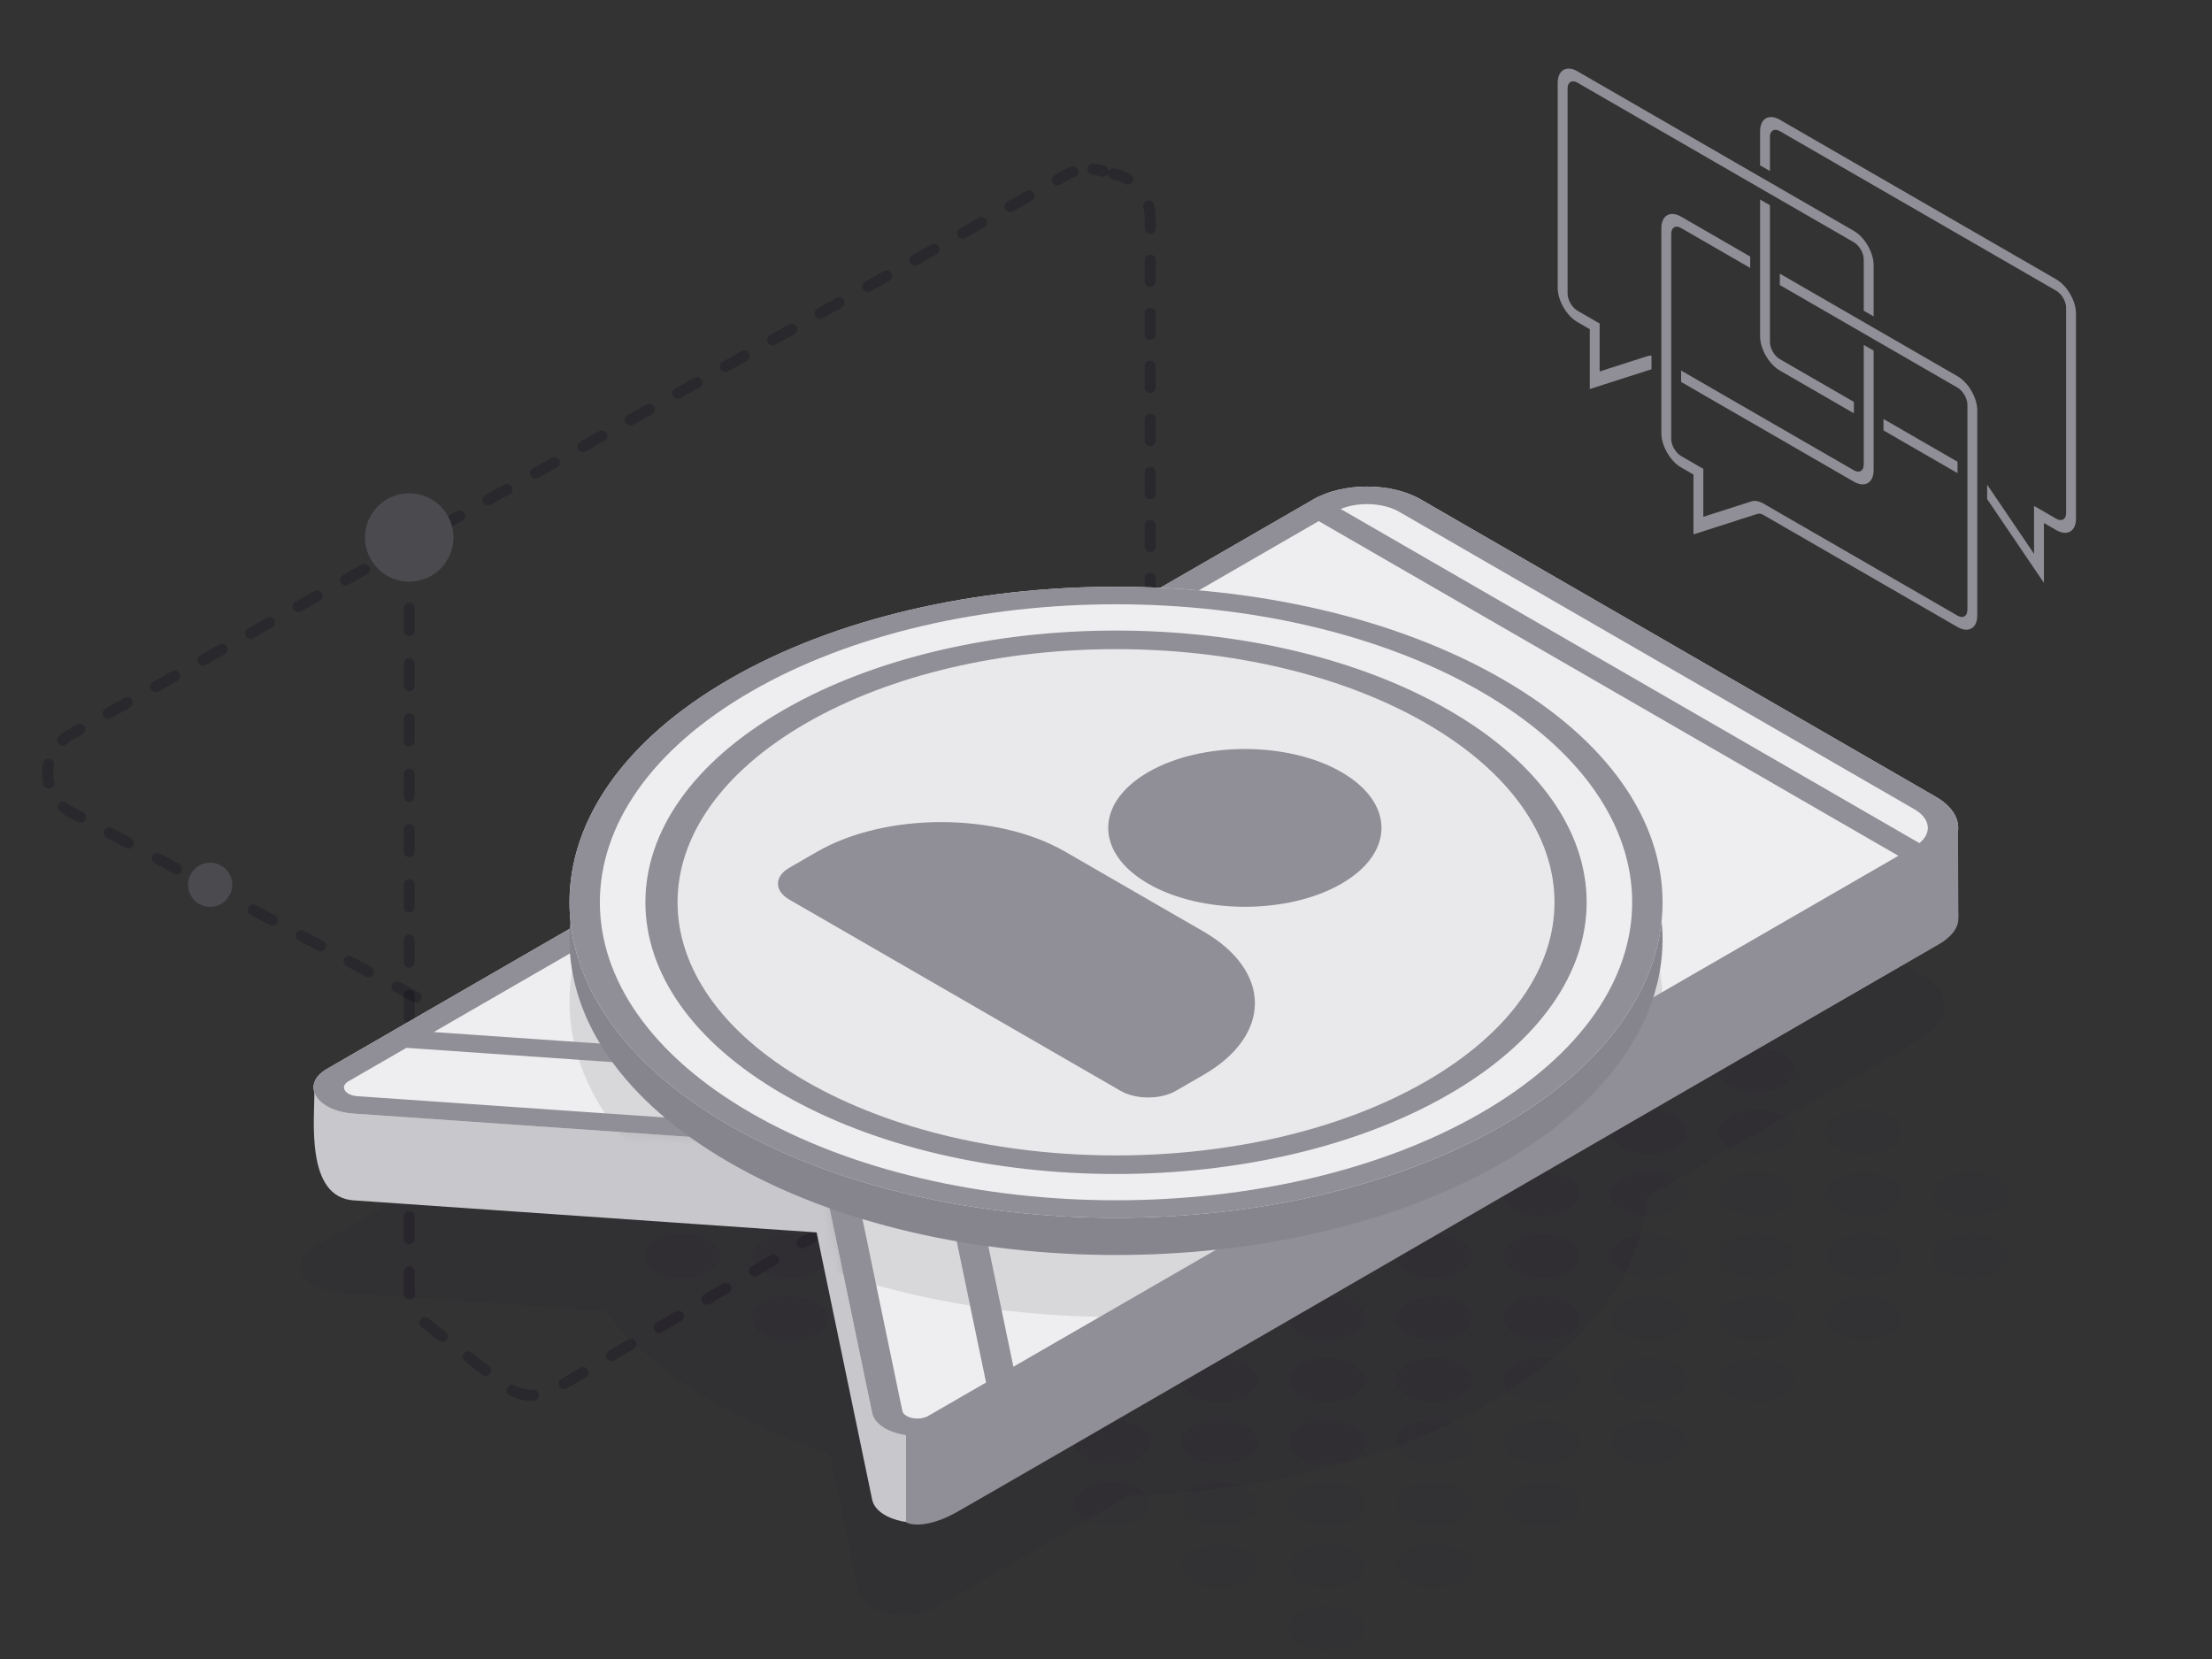 <svg width="200" height="150" viewBox="0 0 200 150" fill="none" xmlns="http://www.w3.org/2000/svg">
<rect x="0" y="0" width="200" height="150" fill="#333333" stroke="none"/>
<g clip-path="url(#clip0_626_8773)">
<path d="M103.5 58.067C103.5 58.343 103.724 58.567 104 58.567C104.276 58.567 104.5 58.343 104.5 58.067H103.5ZM100.995 15.803L100.871 16.288L100.995 15.803ZM6.353 66.426L6.598 66.862L6.353 66.426ZM6.423 73.438L6.659 72.998L6.423 73.438ZM96.468 15.787L96.713 16.223L96.468 15.787ZM99.423 15.399L99.299 15.884L99.423 15.399ZM53.477 98.095C53.234 97.964 52.931 98.056 52.8 98.299C52.67 98.542 52.761 98.846 53.005 98.976L53.477 98.095ZM50.404 97.582C50.647 97.712 50.95 97.621 51.081 97.377C51.211 97.134 51.12 96.831 50.876 96.7L50.404 97.582ZM49.142 95.771C48.899 95.64 48.596 95.732 48.465 95.975C48.335 96.219 48.426 96.522 48.67 96.652L49.142 95.771ZM46.069 95.258C46.312 95.388 46.615 95.297 46.746 95.053C46.876 94.81 46.785 94.507 46.541 94.376L46.069 95.258ZM44.807 93.447C44.564 93.317 44.261 93.408 44.13 93.651C44 93.895 44.091 94.198 44.335 94.328L44.807 93.447ZM41.734 92.934C41.977 93.065 42.28 92.973 42.411 92.73C42.541 92.486 42.45 92.183 42.206 92.053L41.734 92.934ZM40.472 91.123C40.229 90.993 39.926 91.084 39.795 91.328C39.665 91.571 39.756 91.874 40 92.005L40.472 91.123ZM37.399 90.61C37.642 90.741 37.945 90.649 38.075 90.406C38.206 90.162 38.114 89.859 37.871 89.729L37.399 90.61ZM36.137 88.799C35.894 88.669 35.591 88.76 35.46 89.004C35.33 89.247 35.421 89.55 35.665 89.681L36.137 88.799ZM33.064 88.287C33.307 88.417 33.61 88.326 33.74 88.082C33.871 87.839 33.779 87.536 33.536 87.405L33.064 88.287ZM31.802 86.476C31.559 86.345 31.256 86.437 31.125 86.68C30.995 86.924 31.086 87.227 31.33 87.357L31.802 86.476ZM28.729 85.963C28.972 86.093 29.275 86.002 29.405 85.758C29.536 85.515 29.444 85.212 29.201 85.081L28.729 85.963ZM27.467 84.152C27.224 84.021 26.921 84.113 26.79 84.356C26.66 84.6 26.751 84.903 26.994 85.033L27.467 84.152ZM24.393 83.639C24.637 83.769 24.94 83.678 25.07 83.434C25.201 83.191 25.109 82.888 24.866 82.758L24.393 83.639ZM23.132 81.828C22.889 81.698 22.585 81.789 22.455 82.033C22.325 82.276 22.416 82.579 22.66 82.71L23.132 81.828ZM20.058 81.315C20.302 81.446 20.605 81.354 20.735 81.111C20.866 80.867 20.774 80.564 20.531 80.434L20.058 81.315ZM18.797 79.504C18.553 79.374 18.25 79.465 18.12 79.709C17.989 79.952 18.081 80.255 18.324 80.386L18.797 79.504ZM15.723 78.991C15.967 79.122 16.27 79.03 16.4 78.787C16.531 78.544 16.439 78.24 16.196 78.11L15.723 78.991ZM14.462 77.181C14.218 77.05 13.915 77.142 13.785 77.385C13.654 77.628 13.746 77.931 13.989 78.062L14.462 77.181ZM11.388 76.668C11.632 76.798 11.935 76.707 12.065 76.463C12.196 76.22 12.104 75.917 11.861 75.786L11.388 76.668ZM10.127 74.857C9.883 74.726 9.58 74.818 9.45 75.061C9.319 75.305 9.411 75.608 9.654 75.738L10.127 74.857ZM7.053 74.344C7.297 74.474 7.6 74.383 7.73 74.139C7.861 73.896 7.769 73.593 7.526 73.463L7.053 74.344ZM6.037 72.577C5.826 72.399 5.511 72.426 5.333 72.638C5.155 72.849 5.182 73.164 5.393 73.342L6.037 72.577ZM3.922 70.91C3.983 71.18 4.25 71.35 4.519 71.289C4.789 71.229 4.958 70.962 4.898 70.692L3.922 70.91ZM4.883 69.202C4.938 68.931 4.763 68.667 4.493 68.612C4.222 68.558 3.958 68.733 3.903 69.003L4.883 69.202ZM5.325 66.543C5.118 66.725 5.097 67.041 5.279 67.248C5.461 67.456 5.777 67.477 5.985 67.294L5.325 66.543ZM7.456 66.379C7.697 66.244 7.782 65.939 7.647 65.699C7.512 65.458 7.207 65.372 6.966 65.508L7.456 66.379ZM9.541 64.061C9.3 64.196 9.215 64.501 9.35 64.742C9.485 64.982 9.79 65.068 10.031 64.933L9.541 64.061ZM11.747 63.968C11.988 63.833 12.073 63.528 11.938 63.287C11.803 63.047 11.498 62.961 11.257 63.096L11.747 63.968ZM13.832 61.65C13.591 61.785 13.506 62.09 13.641 62.33C13.776 62.571 14.081 62.657 14.322 62.521L13.832 61.65ZM16.038 61.557C16.279 61.421 16.365 61.117 16.229 60.876C16.094 60.635 15.789 60.55 15.549 60.685L16.038 61.557ZM18.123 59.238C17.883 59.373 17.797 59.678 17.932 59.919C18.067 60.16 18.372 60.245 18.613 60.11L18.123 59.238ZM20.33 59.145C20.57 59.01 20.656 58.705 20.52 58.465C20.385 58.224 20.08 58.138 19.84 58.273L20.33 59.145ZM22.414 56.827C22.174 56.962 22.088 57.267 22.224 57.508C22.359 57.748 22.664 57.834 22.904 57.699L22.414 56.827ZM24.621 56.734C24.861 56.599 24.947 56.294 24.812 56.053C24.677 55.812 24.372 55.727 24.131 55.862L24.621 56.734ZM26.706 54.415C26.465 54.551 26.379 54.855 26.515 55.096C26.65 55.337 26.955 55.422 27.195 55.287L26.706 54.415ZM28.912 54.322C29.153 54.187 29.238 53.882 29.103 53.642C28.968 53.401 28.663 53.315 28.422 53.451L28.912 54.322ZM30.997 52.004C30.756 52.139 30.671 52.444 30.806 52.685C30.941 52.925 31.246 53.011 31.487 52.876L30.997 52.004ZM33.203 51.911C33.444 51.776 33.529 51.471 33.394 51.23C33.259 50.989 32.954 50.904 32.713 51.039L33.203 51.911ZM35.288 49.593C35.047 49.728 34.962 50.033 35.097 50.273C35.232 50.514 35.537 50.599 35.778 50.464L35.288 49.593ZM37.495 49.5C37.735 49.364 37.821 49.06 37.685 48.819C37.55 48.578 37.245 48.493 37.005 48.628L37.495 49.5ZM39.579 47.181C39.339 47.316 39.253 47.621 39.388 47.862C39.524 48.103 39.828 48.188 40.069 48.053L39.579 47.181ZM41.786 47.088C42.026 46.953 42.112 46.648 41.977 46.407C41.841 46.167 41.536 46.081 41.296 46.217L41.786 47.088ZM43.87 44.77C43.63 44.905 43.544 45.21 43.68 45.45C43.815 45.691 44.12 45.777 44.36 45.642L43.87 44.77ZM46.077 44.677C46.318 44.542 46.403 44.237 46.268 43.996C46.133 43.755 45.828 43.67 45.587 43.805L46.077 44.677ZM48.162 42.358C47.921 42.494 47.836 42.798 47.971 43.039C48.106 43.28 48.411 43.365 48.652 43.23L48.162 42.358ZM50.368 42.266C50.609 42.13 50.694 41.825 50.559 41.585C50.424 41.344 50.119 41.258 49.878 41.394L50.368 42.266ZM52.453 39.947C52.212 40.082 52.127 40.387 52.262 40.628C52.397 40.868 52.702 40.954 52.943 40.819L52.453 39.947ZM54.659 39.854C54.9 39.719 54.986 39.414 54.85 39.173C54.715 38.933 54.41 38.847 54.169 38.982L54.659 39.854ZM56.744 37.535C56.503 37.671 56.418 37.976 56.553 38.216C56.688 38.457 56.993 38.543 57.234 38.407L56.744 37.535ZM58.951 37.443C59.191 37.307 59.277 37.003 59.142 36.762C59.006 36.521 58.701 36.436 58.461 36.571L58.951 37.443ZM61.035 35.124C60.795 35.259 60.709 35.564 60.844 35.805C60.98 36.046 61.285 36.131 61.525 35.996L61.035 35.124ZM63.242 35.031C63.483 34.896 63.568 34.591 63.433 34.35C63.297 34.11 62.993 34.024 62.752 34.16L63.242 35.031ZM65.327 32.713C65.086 32.848 65 33.153 65.136 33.394C65.271 33.634 65.576 33.72 65.817 33.584L65.327 32.713ZM67.533 32.62C67.774 32.485 67.859 32.18 67.724 31.939C67.589 31.698 67.284 31.613 67.043 31.748L67.533 32.62ZM69.618 30.301C69.377 30.437 69.292 30.741 69.427 30.982C69.562 31.223 69.867 31.308 70.108 31.173L69.618 30.301ZM71.824 30.209C72.065 30.073 72.15 29.768 72.015 29.528C71.88 29.287 71.575 29.201 71.334 29.337L71.824 30.209ZM73.909 27.89C73.668 28.025 73.583 28.33 73.718 28.571C73.853 28.811 74.158 28.897 74.399 28.762L73.909 27.89ZM76.115 27.797C76.356 27.662 76.442 27.357 76.306 27.116C76.171 26.876 75.866 26.79 75.626 26.925L76.115 27.797ZM78.2 25.479C77.96 25.614 77.874 25.919 78.009 26.159C78.145 26.4 78.449 26.486 78.69 26.35L78.2 25.479ZM80.407 25.386C80.647 25.25 80.733 24.946 80.598 24.705C80.462 24.464 80.157 24.379 79.917 24.514L80.407 25.386ZM82.492 23.067C82.251 23.202 82.165 23.507 82.3 23.748C82.436 23.989 82.741 24.074 82.981 23.939L82.492 23.067ZM84.698 22.974C84.939 22.839 85.024 22.534 84.889 22.294C84.754 22.053 84.449 21.967 84.208 22.103L84.698 22.974ZM86.783 20.656C86.542 20.791 86.457 21.096 86.592 21.337C86.727 21.577 87.032 21.663 87.273 21.528L86.783 20.656ZM88.989 20.563C89.23 20.428 89.315 20.123 89.18 19.882C89.045 19.641 88.74 19.556 88.499 19.691L88.989 20.563ZM91.074 18.244C90.833 18.38 90.748 18.684 90.883 18.925C91.018 19.166 91.323 19.251 91.564 19.116L91.074 18.244ZM93.28 18.152C93.521 18.016 93.606 17.712 93.471 17.471C93.336 17.23 93.031 17.145 92.79 17.28L93.28 18.152ZM95.365 15.833C95.124 15.968 95.039 16.273 95.174 16.514C95.309 16.755 95.614 16.84 95.855 16.705L95.365 15.833ZM97.197 15.997C97.456 15.9 97.587 15.612 97.49 15.353C97.392 15.095 97.104 14.964 96.846 15.061L97.197 15.997ZM98.872 14.796C98.597 14.768 98.352 14.969 98.325 15.244C98.298 15.519 98.498 15.764 98.773 15.791L98.872 14.796ZM99.613 15.965C99.881 16.033 100.153 15.872 100.222 15.605C100.291 15.337 100.13 15.065 99.862 14.996L99.613 15.965ZM100.805 15.238C100.538 15.17 100.265 15.331 100.197 15.598C100.128 15.866 100.289 16.138 100.556 16.207L100.805 15.238ZM101.725 16.632C101.965 16.768 102.271 16.683 102.407 16.443C102.543 16.203 102.458 15.898 102.218 15.762L101.725 16.632ZM104.345 18.504C104.273 18.237 103.998 18.079 103.732 18.151C103.465 18.224 103.307 18.498 103.379 18.765L104.345 18.504ZM103.5 20.637C103.5 20.913 103.724 21.137 104 21.137C104.276 21.137 104.5 20.913 104.5 20.637H103.5ZM104.5 23.517C104.5 23.24 104.276 23.017 104 23.017C103.724 23.017 103.5 23.24 103.5 23.517H104.5ZM103.5 25.436C103.5 25.712 103.724 25.936 104 25.936C104.276 25.936 104.5 25.712 104.5 25.436H103.5ZM104.5 28.315C104.5 28.039 104.276 27.815 104 27.815C103.724 27.815 103.5 28.039 103.5 28.315H104.5ZM103.5 30.235C103.5 30.511 103.724 30.735 104 30.735C104.276 30.735 104.5 30.511 104.5 30.235H103.5ZM104.5 33.114C104.5 32.838 104.276 32.614 104 32.614C103.724 32.614 103.5 32.838 103.5 33.114H104.5ZM103.5 35.033C103.5 35.309 103.724 35.533 104 35.533C104.276 35.533 104.5 35.309 104.5 35.033H103.5ZM104.5 37.913C104.5 37.636 104.276 37.413 104 37.413C103.724 37.413 103.5 37.636 103.5 37.913H104.5ZM103.5 39.832C103.5 40.108 103.724 40.332 104 40.332C104.276 40.332 104.5 40.108 104.5 39.832H103.5ZM104.5 42.711C104.5 42.435 104.276 42.211 104 42.211C103.724 42.211 103.5 42.435 103.5 42.711H104.5ZM103.5 44.631C103.5 44.907 103.724 45.131 104 45.131C104.276 45.131 104.5 44.907 104.5 44.631H103.5ZM104.5 47.51C104.5 47.234 104.276 47.01 104 47.01C103.724 47.01 103.5 47.234 103.5 47.51H104.5ZM103.5 49.429C103.5 49.706 103.724 49.929 104 49.929C104.276 49.929 104.5 49.706 104.5 49.429H103.5ZM104.5 52.309C104.5 52.032 104.276 51.809 104 51.809C103.724 51.809 103.5 52.032 103.5 52.309H104.5ZM103.5 54.228C103.5 54.504 103.724 54.728 104 54.728C104.276 54.728 104.5 54.504 104.5 54.228H103.5ZM104.5 57.107C104.5 56.831 104.276 56.607 104 56.607C103.724 56.607 103.5 56.831 103.5 57.107H104.5ZM54.344 98.559L53.477 98.095L53.005 98.976L53.872 99.441L54.344 98.559ZM50.876 96.7L49.142 95.771L48.67 96.652L50.404 97.582L50.876 96.7ZM46.541 94.376L44.807 93.447L44.335 94.328L46.069 95.258L46.541 94.376ZM42.206 92.053L40.472 91.123L40 92.005L41.734 92.934L42.206 92.053ZM37.871 89.729L36.137 88.799L35.665 89.681L37.399 90.61L37.871 89.729ZM33.536 87.405L31.802 86.476L31.33 87.357L33.064 88.287L33.536 87.405ZM29.201 85.081L27.467 84.152L26.994 85.033L28.729 85.963L29.201 85.081ZM24.866 82.758L23.132 81.828L22.66 82.71L24.393 83.639L24.866 82.758ZM20.531 80.434L18.797 79.504L18.324 80.386L20.058 81.315L20.531 80.434ZM16.196 78.11L14.462 77.181L13.989 78.062L15.723 78.991L16.196 78.11ZM11.861 75.786L10.127 74.857L9.654 75.738L11.388 76.668L11.861 75.786ZM7.526 73.463L6.659 72.998L6.186 73.879L7.053 74.344L7.526 73.463ZM6.659 72.998C6.429 72.875 6.222 72.733 6.037 72.577L5.393 73.342C5.631 73.543 5.896 73.724 6.186 73.879L6.659 72.998ZM4.898 70.692C4.789 70.203 4.784 69.693 4.883 69.202L3.903 69.003C3.776 69.632 3.782 70.284 3.922 70.91L4.898 70.692ZM5.985 67.294C6.167 67.135 6.371 66.989 6.598 66.862L6.108 65.99C5.821 66.151 5.56 66.337 5.325 66.543L5.985 67.294ZM6.598 66.862L7.456 66.379L6.966 65.508L6.108 65.99L6.598 66.862ZM10.031 64.933L11.747 63.968L11.257 63.096L9.541 64.061L10.031 64.933ZM14.322 62.521L16.038 61.557L15.549 60.685L13.832 61.65L14.322 62.521ZM18.613 60.11L20.33 59.145L19.84 58.273L18.123 59.238L18.613 60.11ZM22.904 57.699L24.621 56.734L24.131 55.862L22.414 56.827L22.904 57.699ZM27.195 55.287L28.912 54.322L28.422 53.451L26.706 54.415L27.195 55.287ZM31.487 52.876L33.203 51.911L32.713 51.039L30.997 52.004L31.487 52.876ZM35.778 50.464L37.495 49.5L37.005 48.628L35.288 49.593L35.778 50.464ZM40.069 48.053L41.786 47.088L41.296 46.217L39.579 47.181L40.069 48.053ZM44.36 45.642L46.077 44.677L45.587 43.805L43.87 44.77L44.36 45.642ZM48.652 43.23L50.368 42.266L49.878 41.394L48.162 42.358L48.652 43.23ZM52.943 40.819L54.659 39.854L54.169 38.982L52.453 39.947L52.943 40.819ZM57.234 38.407L58.951 37.443L58.461 36.571L56.744 37.535L57.234 38.407ZM61.525 35.996L63.242 35.031L62.752 34.16L61.035 35.124L61.525 35.996ZM65.817 33.584L67.533 32.62L67.043 31.748L65.327 32.713L65.817 33.584ZM70.108 31.173L71.824 30.209L71.334 29.337L69.618 30.301L70.108 31.173ZM74.399 28.762L76.115 27.797L75.626 26.925L73.909 27.89L74.399 28.762ZM78.69 26.35L80.407 25.386L79.917 24.514L78.2 25.479L78.69 26.35ZM82.981 23.939L84.698 22.974L84.208 22.103L82.492 23.067L82.981 23.939ZM87.273 21.528L88.989 20.563L88.499 19.691L86.783 20.656L87.273 21.528ZM91.564 19.116L93.28 18.152L92.79 17.28L91.074 18.244L91.564 19.116ZM95.855 16.705L96.713 16.223L96.223 15.351L95.365 15.833L95.855 16.705ZM96.713 16.223C96.87 16.135 97.031 16.059 97.197 15.997L96.846 15.061C96.632 15.141 96.424 15.238 96.223 15.351L96.713 16.223ZM98.773 15.791C98.949 15.808 99.125 15.839 99.299 15.884L99.548 14.915C99.324 14.858 99.098 14.818 98.872 14.796L98.773 15.791ZM99.299 15.884L99.613 15.965L99.862 14.996L99.548 14.915L99.299 15.884ZM100.556 16.207L100.871 16.288L101.12 15.319L100.805 15.238L100.556 16.207ZM100.871 16.288C101.176 16.366 101.462 16.483 101.725 16.632L102.218 15.762C101.879 15.57 101.511 15.42 101.12 15.319L100.871 16.288ZM103.379 18.765C103.458 19.057 103.5 19.363 103.5 19.678H104.5C104.5 19.274 104.446 18.88 104.345 18.504L103.379 18.765ZM103.5 19.678V20.637H104.5V19.678H103.5ZM103.5 23.517V25.436H104.5V23.517H103.5ZM103.5 28.315V30.235H104.5V28.315H103.5ZM103.5 33.114V35.033H104.5V33.114H103.5ZM103.5 37.913V39.832H104.5V37.913H103.5ZM103.5 42.711V44.631H104.5V42.711H103.5ZM103.5 47.51V49.429H104.5V47.51H103.5ZM103.5 52.309V54.228H104.5V52.309H103.5ZM103.5 57.107V58.067H104.5V57.107H103.5Z" fill="#050013" fill-opacity="0.22"/>
<path d="M21 80C21 81.105 20.105 82 19 82C17.895 82 17 81.105 17 80C17 78.895 17.895 78 19 78C20.105 78 21 78.895 21 80Z" fill="#4A4A4F"/>
<path d="M37 50V116.529C37 117.753 37.561 118.911 38.522 119.669L45.659 125.301C46.957 126.325 48.751 126.445 50.173 125.604L97 97.913" stroke="#050013" stroke-opacity="0.22" stroke-linecap="round" stroke-dasharray="2 3"/>
<path d="M41 48.595C41 50.804 39.209 52.595 37 52.595C34.791 52.595 33 50.804 33 48.595C33 46.386 34.791 44.595 37 44.595C39.209 44.595 41 46.386 41 48.595Z" fill="#4A4A4F"/>
<path d="M117.538 75.725C118.878 76.499 121.052 76.499 122.392 75.725C123.733 74.951 123.733 73.696 122.392 72.922C121.052 72.148 118.878 72.148 117.538 72.922C116.197 73.696 116.197 74.951 117.538 75.725Z" fill="#2B1E37" fill-opacity="0.08"/>
<path d="M107.828 81.331C109.169 82.105 111.343 82.105 112.683 81.331C114.024 80.557 114.024 79.302 112.683 78.528C111.343 77.754 109.169 77.754 107.828 78.528C106.488 79.302 106.488 80.557 107.828 81.331Z" fill="#2B1E37" fill-opacity="0.08"/>
<path d="M98.119 86.936C99.46 87.71 101.633 87.71 102.974 86.936C104.314 86.162 104.314 84.907 102.974 84.133C101.633 83.359 99.46 83.359 98.119 84.133C96.779 84.907 96.779 86.162 98.119 86.936Z" fill="#2B1E37" fill-opacity="0.08"/>
<path d="M88.41 92.542C89.75 93.316 91.924 93.316 93.264 92.542C94.605 91.768 94.605 90.513 93.264 89.739C91.924 88.965 89.75 88.965 88.41 89.739C87.069 90.513 87.069 91.768 88.41 92.542Z" fill="#2B1E37" fill-opacity="0.08"/>
<path d="M78.701 98.148C80.041 98.921 82.215 98.921 83.555 98.148C84.896 97.374 84.896 96.119 83.555 95.345C82.215 94.571 80.041 94.571 78.701 95.345C77.36 96.119 77.36 97.374 78.701 98.148Z" fill="#2B1E37" fill-opacity="0.08"/>
<path d="M68.991 103.753C70.332 104.527 72.505 104.527 73.846 103.753C75.186 102.979 75.186 101.724 73.846 100.95C72.505 100.176 70.332 100.176 68.991 100.95C67.651 101.724 67.651 102.979 68.991 103.753Z" fill="#2B1E37" fill-opacity="0.08"/>
<path d="M59.282 109.359C60.623 110.133 62.796 110.133 64.137 109.359C65.477 108.585 65.477 107.33 64.137 106.556C62.796 105.782 60.623 105.782 59.282 106.556C57.941 107.33 57.941 108.585 59.282 109.359Z" fill="#2B1E37" fill-opacity="0.08"/>
<path d="M117.538 81.331C118.878 82.105 121.052 82.105 122.392 81.331C123.733 80.557 123.733 79.302 122.392 78.528C121.052 77.754 118.878 77.754 117.538 78.528C116.197 79.302 116.197 80.557 117.538 81.331Z" fill="#2B1E37" fill-opacity="0.08"/>
<path d="M107.828 86.936C109.169 87.71 111.343 87.71 112.683 86.936C114.024 86.162 114.024 84.907 112.683 84.133C111.343 83.359 109.169 83.359 107.828 84.133C106.488 84.907 106.488 86.162 107.828 86.936Z" fill="#2B1E37" fill-opacity="0.08"/>
<path d="M98.119 92.542C99.46 93.316 101.633 93.316 102.974 92.542C104.314 91.768 104.314 90.513 102.974 89.739C101.633 88.965 99.46 88.965 98.119 89.739C96.779 90.513 96.779 91.768 98.119 92.542Z" fill="#2B1E37" fill-opacity="0.08"/>
<path d="M88.41 98.148C89.75 98.921 91.924 98.921 93.264 98.148C94.605 97.374 94.605 96.119 93.264 95.345C91.924 94.571 89.75 94.571 88.41 95.345C87.069 96.119 87.069 97.374 88.41 98.148Z" fill="#2B1E37" fill-opacity="0.08"/>
<path d="M78.701 103.753C80.041 104.527 82.215 104.527 83.555 103.753C84.896 102.979 84.896 101.724 83.555 100.95C82.215 100.176 80.041 100.176 78.701 100.95C77.36 101.724 77.36 102.979 78.701 103.753Z" fill="#2B1E37" fill-opacity="0.08"/>
<path d="M68.991 109.359C70.332 110.133 72.505 110.133 73.846 109.359C75.186 108.585 75.186 107.33 73.846 106.556C72.505 105.782 70.332 105.782 68.991 106.556C67.651 107.33 67.651 108.585 68.991 109.359Z" fill="#2B1E37" fill-opacity="0.08"/>
<path d="M59.282 114.965C60.623 115.739 62.796 115.739 64.137 114.965C65.477 114.191 65.477 112.936 64.137 112.162C62.796 111.388 60.623 111.388 59.282 112.162C57.941 112.936 57.941 114.191 59.282 114.965Z" fill="#2B1E37" fill-opacity="0.08"/>
<path d="M127.247 81.331C128.588 82.105 130.761 82.105 132.102 81.331C133.442 80.557 133.442 79.302 132.102 78.528C130.761 77.754 128.588 77.754 127.247 78.528C125.906 79.302 125.906 80.557 127.247 81.331Z" fill="#2B1E37" fill-opacity="0.08"/>
<path d="M117.538 86.936C118.878 87.71 121.052 87.71 122.392 86.936C123.733 86.162 123.733 84.907 122.392 84.133C121.052 83.359 118.878 83.359 117.538 84.133C116.197 84.907 116.197 86.162 117.538 86.936Z" fill="#2B1E37" fill-opacity="0.08"/>
<path d="M107.828 92.542C109.169 93.316 111.343 93.316 112.683 92.542C114.024 91.768 114.024 90.513 112.683 89.739C111.343 88.965 109.169 88.965 107.828 89.739C106.488 90.513 106.488 91.768 107.828 92.542Z" fill="#2B1E37" fill-opacity="0.08"/>
<path d="M98.119 98.148C99.46 98.921 101.633 98.921 102.974 98.148C104.314 97.374 104.314 96.119 102.974 95.345C101.633 94.571 99.46 94.571 98.119 95.345C96.779 96.119 96.779 97.374 98.119 98.148Z" fill="#2B1E37" fill-opacity="0.08"/>
<path d="M88.41 103.753C89.75 104.527 91.924 104.527 93.264 103.753C94.605 102.979 94.605 101.724 93.264 100.95C91.924 100.176 89.75 100.176 88.41 100.95C87.069 101.724 87.069 102.979 88.41 103.753Z" fill="#2B1E37" fill-opacity="0.08"/>
<path d="M78.701 109.359C80.041 110.133 82.215 110.133 83.555 109.359C84.896 108.585 84.896 107.33 83.555 106.556C82.215 105.782 80.041 105.782 78.701 106.556C77.36 107.33 77.36 108.585 78.701 109.359Z" fill="#2B1E37" fill-opacity="0.08"/>
<path d="M68.991 114.965C70.332 115.739 72.505 115.739 73.846 114.965C75.186 114.191 75.186 112.936 73.846 112.162C72.505 111.388 70.332 111.388 68.991 112.162C67.651 112.936 67.651 114.191 68.991 114.965Z" fill="#2B1E37" fill-opacity="0.08"/>
<path d="M127.247 86.936C128.588 87.71 130.761 87.71 132.102 86.936C133.442 86.162 133.442 84.907 132.102 84.133C130.761 83.359 128.588 83.359 127.247 84.133C125.906 84.907 125.906 86.162 127.247 86.936Z" fill="#2B1E37" fill-opacity="0.08"/>
<path d="M117.538 92.542C118.878 93.316 121.052 93.316 122.392 92.542C123.733 91.768 123.733 90.513 122.392 89.739C121.052 88.965 118.878 88.965 117.538 89.739C116.197 90.513 116.197 91.768 117.538 92.542Z" fill="#2B1E37" fill-opacity="0.08"/>
<path d="M107.828 98.148C109.169 98.921 111.343 98.921 112.683 98.148C114.024 97.374 114.024 96.119 112.683 95.345C111.343 94.571 109.169 94.571 107.828 95.345C106.488 96.119 106.488 97.374 107.828 98.148Z" fill="#2B1E37" fill-opacity="0.08"/>
<path d="M98.119 103.753C99.46 104.527 101.633 104.527 102.974 103.753C104.314 102.979 104.314 101.724 102.974 100.95C101.633 100.176 99.46 100.176 98.119 100.95C96.779 101.724 96.779 102.979 98.119 103.753Z" fill="#2B1E37" fill-opacity="0.08"/>
<path d="M88.41 109.359C89.75 110.133 91.924 110.133 93.264 109.359C94.605 108.585 94.605 107.33 93.264 106.556C91.924 105.782 89.75 105.782 88.41 106.556C87.069 107.33 87.069 108.585 88.41 109.359Z" fill="#2B1E37" fill-opacity="0.08"/>
<path d="M78.701 114.965C80.041 115.739 82.215 115.739 83.555 114.965C84.896 114.191 84.896 112.936 83.555 112.162C82.215 111.388 80.041 111.388 78.701 112.162C77.36 112.936 77.36 114.191 78.701 114.965Z" fill="#2B1E37" fill-opacity="0.08"/>
<path d="M68.991 120.57C70.332 121.344 72.505 121.344 73.846 120.57C75.186 119.796 75.186 118.541 73.846 117.767C72.505 116.993 70.332 116.993 68.991 117.767C67.651 118.541 67.651 119.796 68.991 120.57Z" fill="#2B1E37" fill-opacity="0.08"/>
<path d="M136.956 86.936C138.297 87.71 140.47 87.71 141.811 86.936C143.152 86.162 143.152 84.907 141.811 84.133C140.47 83.359 138.297 83.359 136.956 84.133C135.616 84.907 135.616 86.162 136.956 86.936Z" fill="#2B1E37" fill-opacity="0.08"/>
<path d="M127.247 92.542C128.588 93.316 130.761 93.316 132.102 92.542C133.442 91.768 133.442 90.513 132.102 89.739C130.761 88.965 128.588 88.965 127.247 89.739C125.906 90.513 125.906 91.768 127.247 92.542Z" fill="#2B1E37" fill-opacity="0.08"/>
<path d="M117.538 98.148C118.878 98.921 121.052 98.921 122.392 98.148C123.733 97.374 123.733 96.119 122.392 95.345C121.052 94.571 118.878 94.571 117.538 95.345C116.197 96.119 116.197 97.374 117.538 98.148Z" fill="#2B1E37" fill-opacity="0.08"/>
<path d="M107.828 103.753C109.169 104.527 111.343 104.527 112.683 103.753C114.024 102.979 114.024 101.724 112.683 100.95C111.343 100.176 109.169 100.176 107.828 100.95C106.488 101.724 106.488 102.979 107.828 103.753Z" fill="#2B1E37" fill-opacity="0.08"/>
<path d="M98.119 109.359C99.46 110.133 101.633 110.133 102.974 109.359C104.314 108.585 104.314 107.33 102.974 106.556C101.633 105.782 99.46 105.782 98.119 106.556C96.779 107.33 96.779 108.585 98.119 109.359Z" fill="#2B1E37" fill-opacity="0.08"/>
<path d="M88.41 114.965C89.75 115.739 91.924 115.739 93.264 114.965C94.605 114.191 94.605 112.936 93.264 112.162C91.924 111.388 89.75 111.388 88.41 112.162C87.069 112.936 87.069 114.191 88.41 114.965Z" fill="#2B1E37" fill-opacity="0.08"/>
<path d="M78.701 120.57C80.041 121.344 82.215 121.344 83.555 120.57C84.896 119.796 84.896 118.541 83.555 117.767C82.215 116.993 80.041 116.993 78.701 117.767C77.36 118.541 77.36 119.796 78.701 120.57Z" fill="#2B1E37" fill-opacity="0.08"/>
<path d="M136.956 92.542C138.297 93.316 140.47 93.316 141.811 92.542C143.152 91.768 143.152 90.513 141.811 89.739C140.47 88.965 138.297 88.965 136.956 89.739C135.616 90.513 135.616 91.768 136.956 92.542Z" fill="#2B1E37" fill-opacity="0.08"/>
<path d="M127.247 98.148C128.588 98.921 130.761 98.921 132.102 98.148C133.442 97.374 133.442 96.119 132.102 95.345C130.761 94.571 128.588 94.571 127.247 95.345C125.906 96.119 125.906 97.374 127.247 98.148Z" fill="#2B1E37" fill-opacity="0.08"/>
<path d="M117.538 103.753C118.878 104.527 121.052 104.527 122.392 103.753C123.733 102.979 123.733 101.724 122.392 100.95C121.052 100.176 118.878 100.176 117.538 100.95C116.197 101.724 116.197 102.979 117.538 103.753Z" fill="#2B1E37" fill-opacity="0.08"/>
<path d="M107.828 109.359C109.169 110.133 111.343 110.133 112.683 109.359C114.024 108.585 114.024 107.33 112.683 106.556C111.343 105.782 109.169 105.782 107.828 106.556C106.488 107.33 106.488 108.585 107.828 109.359Z" fill="#2B1E37" fill-opacity="0.08"/>
<path d="M98.119 114.965C99.46 115.739 101.633 115.739 102.974 114.965C104.314 114.191 104.314 112.936 102.974 112.162C101.633 111.388 99.46 111.388 98.119 112.162C96.779 112.936 96.779 114.191 98.119 114.965Z" fill="#2B1E37" fill-opacity="0.08"/>
<path d="M88.41 120.57C89.75 121.344 91.924 121.344 93.264 120.57C94.605 119.796 94.605 118.541 93.264 117.767C91.924 116.993 89.75 116.993 88.41 117.767C87.069 118.541 87.069 119.796 88.41 120.57Z" fill="#2B1E37" fill-opacity="0.08"/>
<path d="M78.701 126.176C80.041 126.95 82.215 126.95 83.555 126.176C84.896 125.402 84.896 124.147 83.555 123.373C82.215 122.599 80.041 122.599 78.701 123.373C77.36 124.147 77.36 125.402 78.701 126.176Z" fill="#2B1E37" fill-opacity="0.08"/>
<path d="M146.666 92.542C148.006 93.316 150.18 93.316 151.52 92.542C152.861 91.768 152.861 90.513 151.52 89.739C150.18 88.965 148.006 88.965 146.666 89.739C145.325 90.513 145.325 91.768 146.666 92.542Z" fill="#2B1E37" fill-opacity="0.08"/>
<path d="M136.956 98.148C138.297 98.921 140.47 98.921 141.811 98.148C143.152 97.374 143.152 96.119 141.811 95.345C140.47 94.571 138.297 94.571 136.956 95.345C135.616 96.119 135.616 97.374 136.956 98.148Z" fill="#2B1E37" fill-opacity="0.08"/>
<path d="M127.247 103.753C128.588 104.527 130.761 104.527 132.102 103.753C133.442 102.979 133.442 101.724 132.102 100.95C130.761 100.176 128.588 100.176 127.247 100.95C125.906 101.724 125.906 102.979 127.247 103.753Z" fill="#2B1E37" fill-opacity="0.08"/>
<path d="M117.538 109.359C118.878 110.133 121.052 110.133 122.392 109.359C123.733 108.585 123.733 107.33 122.392 106.556C121.052 105.782 118.878 105.782 117.538 106.556C116.197 107.33 116.197 108.585 117.538 109.359Z" fill="#2B1E37" fill-opacity="0.08"/>
<path d="M107.828 114.965C109.169 115.739 111.343 115.739 112.683 114.965C114.024 114.191 114.024 112.936 112.683 112.162C111.343 111.388 109.169 111.388 107.828 112.162C106.488 112.936 106.488 114.191 107.828 114.965Z" fill="#2B1E37" fill-opacity="0.08"/>
<path d="M98.119 120.57C99.46 121.344 101.633 121.344 102.974 120.57C104.314 119.796 104.314 118.541 102.974 117.767C101.633 116.993 99.46 116.993 98.119 117.767C96.779 118.541 96.779 119.796 98.119 120.57Z" fill="#2B1E37" fill-opacity="0.08"/>
<path d="M88.41 126.176C89.75 126.95 91.924 126.95 93.264 126.176C94.605 125.402 94.605 124.147 93.264 123.373C91.924 122.599 89.75 122.599 88.41 123.373C87.069 124.147 87.069 125.402 88.41 126.176Z" fill="#2B1E37" fill-opacity="0.08"/>
<path d="M146.666 98.148C148.006 98.921 150.18 98.921 151.52 98.148C152.861 97.374 152.861 96.119 151.52 95.345C150.18 94.571 148.006 94.571 146.666 95.345C145.325 96.119 145.325 97.374 146.666 98.148Z" fill="#2B1E37" fill-opacity="0.08"/>
<path d="M136.956 103.753C138.297 104.527 140.47 104.527 141.811 103.753C143.152 102.979 143.152 101.724 141.811 100.95C140.47 100.176 138.297 100.176 136.956 100.95C135.616 101.724 135.616 102.979 136.956 103.753Z" fill="#2B1E37" fill-opacity="0.08"/>
<path d="M127.247 109.359C128.588 110.133 130.761 110.133 132.102 109.359C133.442 108.585 133.442 107.33 132.102 106.556C130.761 105.782 128.588 105.782 127.247 106.556C125.906 107.33 125.906 108.585 127.247 109.359Z" fill="#2B1E37" fill-opacity="0.08"/>
<path d="M117.538 114.965C118.878 115.739 121.052 115.739 122.392 114.965C123.733 114.191 123.733 112.936 122.392 112.162C121.052 111.388 118.878 111.388 117.538 112.162C116.197 112.936 116.197 114.191 117.538 114.965Z" fill="#2B1E37" fill-opacity="0.08"/>
<path d="M107.828 120.57C109.169 121.344 111.343 121.344 112.683 120.57C114.024 119.796 114.024 118.541 112.683 117.767C111.343 116.993 109.169 116.993 107.828 117.767C106.488 118.541 106.488 119.796 107.828 120.57Z" fill="#2B1E37" fill-opacity="0.08"/>
<path d="M98.119 126.176C99.46 126.95 101.633 126.95 102.974 126.176C104.314 125.402 104.314 124.147 102.974 123.373C101.633 122.599 99.46 122.599 98.119 123.373C96.779 124.147 96.779 125.402 98.119 126.176Z" fill="#2B1E37" fill-opacity="0.08"/>
<path d="M88.41 131.782C89.75 132.556 91.924 132.556 93.264 131.782C94.605 131.008 94.605 129.753 93.264 128.979C91.924 128.205 89.75 128.205 88.41 128.979C87.069 129.753 87.069 131.008 88.41 131.782Z" fill="#2B1E37" fill-opacity="0.08"/>
<path d="M156.375 98.148C157.716 98.921 159.889 98.921 161.23 98.148C162.57 97.374 162.57 96.119 161.23 95.345C159.889 94.571 157.716 94.571 156.375 95.345C155.034 96.119 155.034 97.374 156.375 98.148Z" fill="#2B1E37" fill-opacity="0.08"/>
<path d="M146.666 103.753C148.006 104.527 150.18 104.527 151.52 103.753C152.861 102.979 152.861 101.724 151.52 100.95C150.18 100.176 148.006 100.176 146.666 100.95C145.325 101.724 145.325 102.979 146.666 103.753Z" fill="#2B1E37" fill-opacity="0.08"/>
<path d="M136.956 109.359C138.297 110.133 140.47 110.133 141.811 109.359C143.152 108.585 143.152 107.33 141.811 106.556C140.47 105.782 138.297 105.782 136.956 106.556C135.616 107.33 135.616 108.585 136.956 109.359Z" fill="#2B1E37" fill-opacity="0.08"/>
<path d="M127.247 114.965C128.588 115.739 130.761 115.739 132.102 114.965C133.442 114.191 133.442 112.936 132.102 112.162C130.761 111.388 128.588 111.388 127.247 112.162C125.906 112.936 125.906 114.191 127.247 114.965Z" fill="#2B1E37" fill-opacity="0.08"/>
<path d="M117.538 120.57C118.878 121.344 121.052 121.344 122.392 120.57C123.733 119.796 123.733 118.541 122.392 117.767C121.052 116.993 118.878 116.993 117.538 117.767C116.197 118.541 116.197 119.796 117.538 120.57Z" fill="#2B1E37" fill-opacity="0.08"/>
<path d="M107.828 126.176C109.169 126.95 111.343 126.95 112.683 126.176C114.024 125.402 114.024 124.147 112.683 123.373C111.343 122.599 109.169 122.599 107.828 123.373C106.488 124.147 106.488 125.402 107.828 126.176Z" fill="#2B1E37" fill-opacity="0.08"/>
<path d="M98.119 131.782C99.46 132.556 101.633 132.556 102.974 131.782C104.314 131.008 104.314 129.753 102.974 128.979C101.633 128.205 99.46 128.205 98.119 128.979C96.779 129.753 96.779 131.008 98.119 131.782Z" fill="#2B1E37" fill-opacity="0.08"/>
<path d="M156.375 103.753C157.716 104.527 159.889 104.527 161.23 103.753C162.57 102.979 162.57 101.724 161.23 100.95C159.889 100.176 157.716 100.176 156.375 100.95C155.034 101.724 155.034 102.979 156.375 103.753Z" fill="#2B1E37" fill-opacity="0.08"/>
<path d="M146.666 109.359C148.006 110.133 150.18 110.133 151.52 109.359C152.861 108.585 152.861 107.33 151.52 106.556C150.18 105.782 148.006 105.782 146.666 106.556C145.325 107.33 145.325 108.585 146.666 109.359Z" fill="#2B1E37" fill-opacity="0.08"/>
<path d="M136.956 114.965C138.297 115.739 140.47 115.739 141.811 114.965C143.152 114.191 143.152 112.936 141.811 112.162C140.47 111.388 138.297 111.388 136.956 112.162C135.616 112.936 135.616 114.191 136.956 114.965Z" fill="#2B1E37" fill-opacity="0.08"/>
<path d="M127.247 120.57C128.588 121.344 130.761 121.344 132.102 120.57C133.442 119.796 133.442 118.541 132.102 117.767C130.761 116.993 128.588 116.993 127.247 117.767C125.906 118.541 125.906 119.796 127.247 120.57Z" fill="#2B1E37" fill-opacity="0.08"/>
<path d="M117.538 126.176C118.878 126.95 121.052 126.95 122.392 126.176C123.733 125.402 123.733 124.147 122.392 123.373C121.052 122.599 118.878 122.599 117.538 123.373C116.197 124.147 116.197 125.402 117.538 126.176Z" fill="#2B1E37" fill-opacity="0.08"/>
<path d="M107.828 131.782C109.169 132.556 111.343 132.556 112.683 131.782C114.024 131.008 114.024 129.753 112.683 128.979C111.343 128.205 109.169 128.205 107.828 128.979C106.488 129.753 106.488 131.008 107.828 131.782Z" fill="#2B1E37" fill-opacity="0.08"/>
<path d="M98.119 137.387C99.46 138.161 101.633 138.161 102.974 137.387C104.314 136.613 104.314 135.358 102.974 134.584C101.633 133.81 99.46 133.81 98.119 134.584C96.779 135.358 96.779 136.613 98.119 137.387Z" fill="#2B1E37" fill-opacity="0.08"/>
<path d="M166.084 103.753C167.425 104.527 169.598 104.527 170.939 103.753C172.279 102.979 172.279 101.724 170.939 100.95C169.598 100.176 167.425 100.176 166.084 100.95C164.744 101.724 164.744 102.979 166.084 103.753Z" fill="#2B1E37" fill-opacity="0.08"/>
<path d="M156.375 109.359C157.716 110.133 159.889 110.133 161.23 109.359C162.57 108.585 162.57 107.33 161.23 106.556C159.889 105.782 157.716 105.782 156.375 106.556C155.034 107.33 155.034 108.585 156.375 109.359Z" fill="#2B1E37" fill-opacity="0.08"/>
<path d="M146.666 114.965C148.006 115.739 150.18 115.739 151.52 114.965C152.861 114.191 152.861 112.936 151.52 112.162C150.18 111.388 148.006 111.388 146.666 112.162C145.325 112.936 145.325 114.191 146.666 114.965Z" fill="#2B1E37" fill-opacity="0.08"/>
<path d="M136.956 120.57C138.297 121.344 140.47 121.344 141.811 120.57C143.152 119.796 143.152 118.541 141.811 117.767C140.47 116.993 138.297 116.993 136.956 117.767C135.616 118.541 135.616 119.796 136.956 120.57Z" fill="#2B1E37" fill-opacity="0.08"/>
<path d="M127.247 126.176C128.588 126.95 130.761 126.95 132.102 126.176C133.442 125.402 133.442 124.147 132.102 123.373C130.761 122.599 128.588 122.599 127.247 123.373C125.906 124.147 125.906 125.402 127.247 126.176Z" fill="#2B1E37" fill-opacity="0.08"/>
<path d="M117.538 131.782C118.878 132.556 121.052 132.556 122.392 131.782C123.733 131.008 123.733 129.753 122.392 128.979C121.052 128.205 118.878 128.205 117.538 128.979C116.197 129.753 116.197 131.008 117.538 131.782Z" fill="#2B1E37" fill-opacity="0.08"/>
<path d="M107.828 137.387C109.169 138.161 111.343 138.161 112.683 137.387C114.024 136.613 114.024 135.358 112.683 134.584C111.343 133.81 109.169 133.81 107.828 134.584C106.488 135.358 106.488 136.613 107.828 137.387Z" fill="#2B1E37" fill-opacity="0.08"/>
<path d="M166.084 109.359C167.425 110.133 169.598 110.133 170.939 109.359C172.279 108.585 172.279 107.33 170.939 106.556C169.598 105.782 167.425 105.782 166.084 106.556C164.744 107.33 164.744 108.585 166.084 109.359Z" fill="#2B1E37" fill-opacity="0.08"/>
<path d="M156.375 114.965C157.716 115.739 159.889 115.739 161.23 114.965C162.57 114.191 162.57 112.936 161.23 112.162C159.889 111.388 157.716 111.388 156.375 112.162C155.034 112.936 155.034 114.191 156.375 114.965Z" fill="#2B1E37" fill-opacity="0.08"/>
<path d="M146.666 120.57C148.006 121.344 150.18 121.344 151.52 120.57C152.861 119.796 152.861 118.541 151.52 117.767C150.18 116.993 148.006 116.993 146.666 117.767C145.325 118.541 145.325 119.796 146.666 120.57Z" fill="#2B1E37" fill-opacity="0.08"/>
<path d="M136.956 126.176C138.297 126.95 140.47 126.95 141.811 126.176C143.152 125.402 143.152 124.147 141.811 123.373C140.47 122.599 138.297 122.599 136.956 123.373C135.616 124.147 135.616 125.402 136.956 126.176Z" fill="#2B1E37" fill-opacity="0.08"/>
<path d="M127.247 131.782C128.588 132.556 130.761 132.556 132.102 131.782C133.442 131.008 133.442 129.753 132.102 128.979C130.761 128.205 128.588 128.205 127.247 128.979C125.906 129.753 125.906 131.008 127.247 131.782Z" fill="#2B1E37" fill-opacity="0.08"/>
<path d="M117.538 137.387C118.878 138.161 121.052 138.161 122.392 137.387C123.733 136.613 123.733 135.358 122.392 134.584C121.052 133.81 118.878 133.81 117.538 134.584C116.197 135.358 116.197 136.613 117.538 137.387Z" fill="#2B1E37" fill-opacity="0.08"/>
<path d="M107.828 142.993C109.169 143.767 111.343 143.767 112.683 142.993C114.024 142.219 114.024 140.964 112.683 140.19C111.343 139.416 109.169 139.416 107.828 140.19C106.488 140.964 106.488 142.219 107.828 142.993Z" fill="#2B1E37" fill-opacity="0.08"/>
<path d="M175.794 109.359C177.134 110.133 179.308 110.133 180.648 109.359C181.989 108.585 181.989 107.33 180.648 106.556C179.308 105.782 177.134 105.782 175.794 106.556C174.453 107.33 174.453 108.585 175.794 109.359Z" fill="#2B1E37" fill-opacity="0.08"/>
<path d="M166.084 114.965C167.425 115.739 169.598 115.739 170.939 114.965C172.279 114.191 172.279 112.936 170.939 112.162C169.598 111.388 167.425 111.388 166.084 112.162C164.744 112.936 164.744 114.191 166.084 114.965Z" fill="#2B1E37" fill-opacity="0.08"/>
<path d="M156.375 120.57C157.716 121.344 159.889 121.344 161.23 120.57C162.57 119.796 162.57 118.541 161.23 117.767C159.889 116.993 157.716 116.993 156.375 117.767C155.034 118.541 155.034 119.796 156.375 120.57Z" fill="#2B1E37" fill-opacity="0.08"/>
<path d="M146.666 126.176C148.006 126.95 150.18 126.95 151.52 126.176C152.861 125.402 152.861 124.147 151.52 123.373C150.18 122.599 148.006 122.599 146.666 123.373C145.325 124.147 145.325 125.402 146.666 126.176Z" fill="#2B1E37" fill-opacity="0.08"/>
<path d="M136.956 131.782C138.297 132.556 140.47 132.556 141.811 131.782C143.152 131.008 143.152 129.753 141.811 128.979C140.47 128.205 138.297 128.205 136.956 128.979C135.616 129.753 135.616 131.008 136.956 131.782Z" fill="#2B1E37" fill-opacity="0.08"/>
<path d="M127.247 137.387C128.588 138.161 130.761 138.161 132.102 137.387C133.442 136.613 133.442 135.358 132.102 134.584C130.761 133.81 128.588 133.81 127.247 134.584C125.906 135.358 125.906 136.613 127.247 137.387Z" fill="#2B1E37" fill-opacity="0.08"/>
<path d="M117.538 142.993C118.878 143.767 121.052 143.767 122.392 142.993C123.733 142.219 123.733 140.964 122.392 140.19C121.052 139.416 118.878 139.416 117.538 140.19C116.197 140.964 116.197 142.219 117.538 142.993Z" fill="#2B1E37" fill-opacity="0.08"/>
<path d="M175.794 114.965C177.134 115.739 179.308 115.739 180.648 114.965C181.989 114.191 181.989 112.936 180.648 112.162C179.308 111.388 177.134 111.388 175.794 112.162C174.453 112.936 174.453 114.191 175.794 114.965Z" fill="#2B1E37" fill-opacity="0.08"/>
<path d="M166.084 120.57C167.425 121.344 169.598 121.344 170.939 120.57C172.279 119.796 172.279 118.541 170.939 117.767C169.598 116.993 167.425 116.993 166.084 117.767C164.744 118.541 164.744 119.796 166.084 120.57Z" fill="#2B1E37" fill-opacity="0.08"/>
<path d="M156.375 126.176C157.716 126.95 159.889 126.95 161.23 126.176C162.57 125.402 162.57 124.147 161.23 123.373C159.889 122.599 157.716 122.599 156.375 123.373C155.034 124.147 155.034 125.402 156.375 126.176Z" fill="#2B1E37" fill-opacity="0.08"/>
<path d="M146.666 131.782C148.006 132.556 150.18 132.556 151.52 131.782C152.861 131.008 152.861 129.753 151.52 128.979C150.18 128.205 148.006 128.205 146.666 128.979C145.325 129.753 145.325 131.008 146.666 131.782Z" fill="#2B1E37" fill-opacity="0.08"/>
<path d="M136.956 137.387C138.297 138.161 140.47 138.161 141.811 137.387C143.152 136.613 143.152 135.358 141.811 134.584C140.47 133.81 138.297 133.81 136.956 134.584C135.616 135.358 135.616 136.613 136.956 137.387Z" fill="#2B1E37" fill-opacity="0.08"/>
<path d="M127.247 142.993C128.588 143.767 130.761 143.767 132.102 142.993C133.442 142.219 133.442 140.964 132.102 140.19C130.761 139.416 128.588 139.416 127.247 140.19C125.906 140.964 125.906 142.219 127.247 142.993Z" fill="#2B1E37" fill-opacity="0.08"/>
<path d="M117.538 148.599C118.878 149.373 121.052 149.373 122.392 148.599C123.733 147.825 123.733 146.57 122.392 145.796C121.052 145.022 118.878 145.022 117.538 145.796C116.197 146.57 116.197 147.825 117.538 148.599Z" fill="#2B1E37" fill-opacity="0.08"/>
<path fill-rule="evenodd" clip-rule="evenodd" d="M127.226 61.319C124.546 59.772 120.2 59.772 117.52 61.319L86.549 79.201C78.56 80.467 71.014 82.912 64.737 86.537C58.46 90.161 54.224 94.517 52.031 99.129L28.336 112.81C25.906 114.212 27.346 116.615 30.757 116.851L54.672 118.508C57.058 121.544 60.413 124.387 64.737 126.883C67.886 128.702 71.355 130.223 75.04 131.448L77.631 143.914C78.04 145.883 82.201 146.714 84.631 145.312L102.137 135.204C113.952 134.867 125.597 132.093 134.62 126.884C143.644 121.674 148.448 114.951 149.033 108.129L173.815 93.821C176.495 92.274 176.495 89.765 173.815 88.218L127.226 61.319Z" fill="#23192D" fill-opacity="0.1"/>
<path fill-rule="evenodd" clip-rule="evenodd" d="M118.747 53.001C121.427 51.453 125.773 51.453 128.453 53.001L175.042 79.899C177.722 81.446 177.722 83.955 175.042 85.503L85.858 136.993C83.428 138.396 79.267 137.565 78.858 135.595L73.835 111.432L31.984 108.533C27.603 108.253 28.435 101.208 28.435 98.468L118.747 53.001Z" fill="#C8C7CB"/>
<path fill-rule="evenodd" clip-rule="evenodd" d="M118.747 45.156C121.427 43.608 125.773 43.608 128.453 45.156L175.042 72.054C177.722 73.601 177.722 76.11 175.042 77.657L85.858 129.148C83.428 130.55 79.267 129.719 78.858 127.75L73.836 103.587L31.984 100.687C28.573 100.451 27.134 98.049 29.563 96.646L118.747 45.156Z" fill="#EEEDEF"/>
<mask id="mask0_626_8773" style="mask-type:alpha" maskUnits="userSpaceOnUse" x="28" y="43" width="150" height="87">
<path fill-rule="evenodd" clip-rule="evenodd" d="M118.747 45.156C121.427 43.608 125.773 43.608 128.453 45.156L175.042 72.054C177.722 73.601 177.722 76.11 175.042 77.657L85.858 129.148C83.428 130.55 79.267 129.719 78.858 127.75L73.836 103.587L31.984 100.687C28.573 100.451 27.134 98.049 29.563 96.646L118.747 45.156Z" fill="white"/>
</mask>
<g mask="url(#mask0_626_8773)">
<path opacity="0.2" fill-rule="evenodd" clip-rule="evenodd" d="M65.965 70.373C46.667 81.514 46.666 99.578 65.964 110.719C85.262 121.861 116.55 121.861 135.848 110.72C155.146 99.578 155.145 81.514 135.847 70.372C116.55 59.231 85.262 59.231 65.965 70.373Z" fill="#86848D"/>
</g>
<path fill-rule="evenodd" clip-rule="evenodd" d="M118.747 45.156C121.427 43.608 125.773 43.608 128.453 45.156L175.042 72.054C177.722 73.601 177.722 76.11 175.042 77.657L85.858 129.148C83.428 130.55 79.267 129.719 78.858 127.75L73.836 103.587L31.984 100.687C28.573 100.451 27.134 98.049 29.563 96.646L118.747 45.156ZM121.214 46.019L173.546 76.233C174.692 75.305 174.544 74.007 173.101 73.174L126.512 46.276C125.069 45.443 122.822 45.358 121.214 46.019ZM173.109 76.532L171.645 77.377L119.232 47.117L39.213 93.316L86.01 96.558L91.626 123.576L173.101 76.537C173.103 76.535 173.106 76.534 173.109 76.532ZM31.504 97.767L36.745 94.741L83.541 97.983L89.157 125.001L83.917 128.027C83.107 128.494 81.72 128.218 81.584 127.561L76.304 102.162L32.312 99.114C31.174 99.035 30.695 98.234 31.504 97.767Z" fill="#908E96"/>
<path d="M81.919 137.633L81.919 129.239L83.529 129.785L99.372 120.991L144.13 95.246L164.868 82.823L177.035 75.098C177.035 77.499 177.071 82.59 177.071 83.008C177.071 84.052 176.292 84.695 175.679 85.15C148.8 100.683 89.063 135.295 86.513 136.716C83.964 138.138 82.388 137.92 81.919 137.633Z" fill="#908E96"/>
<path fill-rule="evenodd" clip-rule="evenodd" d="M65.965 64.769C46.667 75.91 46.667 93.974 65.965 105.115C85.262 116.257 116.55 116.257 135.848 105.116C155.146 93.974 155.146 75.91 135.848 64.768C116.55 53.627 85.263 53.627 65.965 64.769Z" fill="#86848D"/>
<path fill-rule="evenodd" clip-rule="evenodd" d="M65.965 61.407C46.667 72.548 46.667 90.612 65.965 101.753C85.262 112.895 116.55 112.895 135.848 101.754C155.146 90.612 155.146 72.548 135.848 61.406C116.55 50.265 85.263 50.265 65.965 61.407Z" fill="#EEEDEF"/>
<path fill-rule="evenodd" clip-rule="evenodd" d="M71.696 64.715C55.563 74.03 55.562 89.131 71.695 98.445C87.828 107.759 113.985 107.76 130.118 98.445C146.251 89.131 146.25 74.029 130.117 64.715C113.985 55.401 87.829 55.401 71.696 64.715Z" fill="#E9E8EA"/>
<path fill-rule="evenodd" clip-rule="evenodd" d="M72.872 97.765C57.39 88.826 57.39 74.334 72.873 65.395C88.356 56.456 113.458 56.456 128.94 65.395C144.423 74.334 144.424 88.826 128.941 97.766C113.458 106.705 88.355 106.704 72.872 97.765ZM71.695 98.445C55.562 89.131 55.563 74.03 71.696 64.715C87.829 55.401 113.985 55.401 130.117 64.715C146.25 74.029 146.251 89.131 130.118 98.445C113.985 107.76 87.828 107.759 71.695 98.445Z" fill="#908E96"/>
<path fill-rule="evenodd" clip-rule="evenodd" d="M65.965 61.407C46.667 72.548 46.667 90.612 65.965 101.754C85.262 112.895 116.55 112.896 135.848 101.754C155.146 90.612 155.146 72.548 135.848 61.407C116.55 50.265 85.263 50.265 65.965 61.407ZM67.906 100.633C49.68 90.11 49.68 73.05 67.906 62.528C86.132 52.005 115.681 52.005 133.907 62.527C152.132 73.05 152.133 90.111 133.907 100.633C115.681 111.156 86.131 111.155 67.906 100.633ZM70.818 64.209C54.2 73.803 54.2 89.358 70.817 98.952C87.435 108.546 114.378 108.546 130.995 98.952C147.613 89.358 147.612 73.802 130.995 64.208C114.377 54.614 87.436 54.614 70.818 64.209ZM71.788 98.391C55.707 89.107 55.707 74.054 71.789 64.769C87.87 55.484 113.943 55.484 130.024 64.769C146.106 74.053 146.106 89.107 130.025 98.392C113.943 107.676 87.87 107.676 71.788 98.391ZM103.819 69.812C98.994 72.598 98.994 77.114 103.819 79.899C108.643 82.684 116.465 82.684 121.29 79.899C126.114 77.114 126.114 72.598 121.29 69.812C116.465 67.027 108.643 67.027 103.819 69.812ZM73.869 77.017C80.072 73.436 90.128 73.436 96.331 77.017L108.81 84.222C115.013 87.803 115.013 93.609 108.81 97.19L106.315 98.631C104.936 99.427 102.701 99.427 101.323 98.631L71.373 81.34C69.994 80.544 69.994 79.254 71.373 78.458L73.869 77.017Z" fill="#908E96"/>
<path fill-rule="evenodd" clip-rule="evenodd" d="M183.91 50.077V45.742L185.918 46.902C186.411 47.186 186.811 46.956 186.811 46.386V27.834C186.811 27.265 186.411 26.572 185.918 26.288L160.925 11.858C160.432 11.573 160.032 11.804 160.032 12.373V15.465L159.14 14.95V11.858C159.14 10.719 159.939 10.258 160.925 10.827L185.918 25.257C186.904 25.826 187.703 27.211 187.703 28.349V46.902C187.703 48.04 186.904 48.502 185.918 47.932L184.802 47.288V52.699L179.67 45.127V43.821L183.91 50.077ZM156.908 14.692L142.627 6.447C141.641 5.877 140.841 6.339 140.841 7.477V26.03C140.841 27.168 141.641 28.553 142.627 29.122L143.742 29.766V35.177L149.321 33.388V32.149C149.2 32.144 149.085 32.158 148.978 32.192L144.635 33.585V29.251L142.627 28.091C142.134 27.807 141.734 27.115 141.734 26.545V7.993C141.734 7.424 142.134 7.193 142.627 7.477L156.908 15.723L159.14 17.011L160.032 17.527L161.371 18.3L167.62 21.907C168.113 22.192 168.512 22.884 168.512 23.453V28.091L169.405 28.607V23.969C169.405 22.83 168.606 21.446 167.62 20.877L161.371 17.269L160.032 16.496L159.14 15.981L156.908 14.692ZM159.14 18.042L160.032 18.557V21.134V24.226V25.257V28.864V30.926C160.032 31.495 160.432 32.187 160.925 32.472L167.62 36.337V37.368L160.925 33.502C159.939 32.933 159.14 31.549 159.14 30.41V28.349V24.742V23.711V20.619V18.042ZM158.247 23.195L151.999 19.588C151.013 19.019 150.214 19.48 150.214 20.619V29.38V32.472V33.502V37.11V39.171C150.214 40.31 151.013 41.694 151.999 42.264L153.115 42.908V48.319L158.898 46.464C159.055 46.413 159.248 46.449 159.446 46.563L176.992 56.693C177.978 57.263 178.777 56.801 178.777 55.663V47.417V43.872V42.809V39.687V37.11C178.777 35.971 177.978 34.587 176.992 34.018L172.083 31.183L169.405 29.637L168.512 29.122L167.62 28.607L160.925 24.742V25.772L167.62 29.637L168.512 30.153L169.405 30.668L172.083 32.214L176.992 35.049C177.485 35.333 177.885 36.025 177.885 36.595V39.171V42.264V43.294V46.902V55.147C177.885 55.716 177.485 55.947 176.992 55.663L159.446 45.532C159.049 45.303 158.663 45.233 158.35 45.334L154.007 46.727V42.392L151.999 41.233C151.506 40.948 151.106 40.256 151.106 39.687V37.625V34.018V32.987V29.895V21.134C151.106 20.565 151.506 20.334 151.999 20.619L158.247 24.226V23.195ZM169.405 31.699V34.276V37.368V38.398V42.006V42.521C169.405 43.66 168.606 44.121 167.62 43.552L151.999 34.533V33.502L167.62 42.521C168.113 42.806 168.512 42.575 168.512 42.006V41.49V37.883V36.852V33.76V31.183L169.405 31.699ZM176.992 42.779V41.748L170.297 37.883V38.914L176.992 42.779Z" fill="#908E96"/>
</g>
<defs>
<clipPath id="clip0_626_8773">
<rect width="200" height="150" fill="white"/>
</clipPath>
</defs>
</svg>
